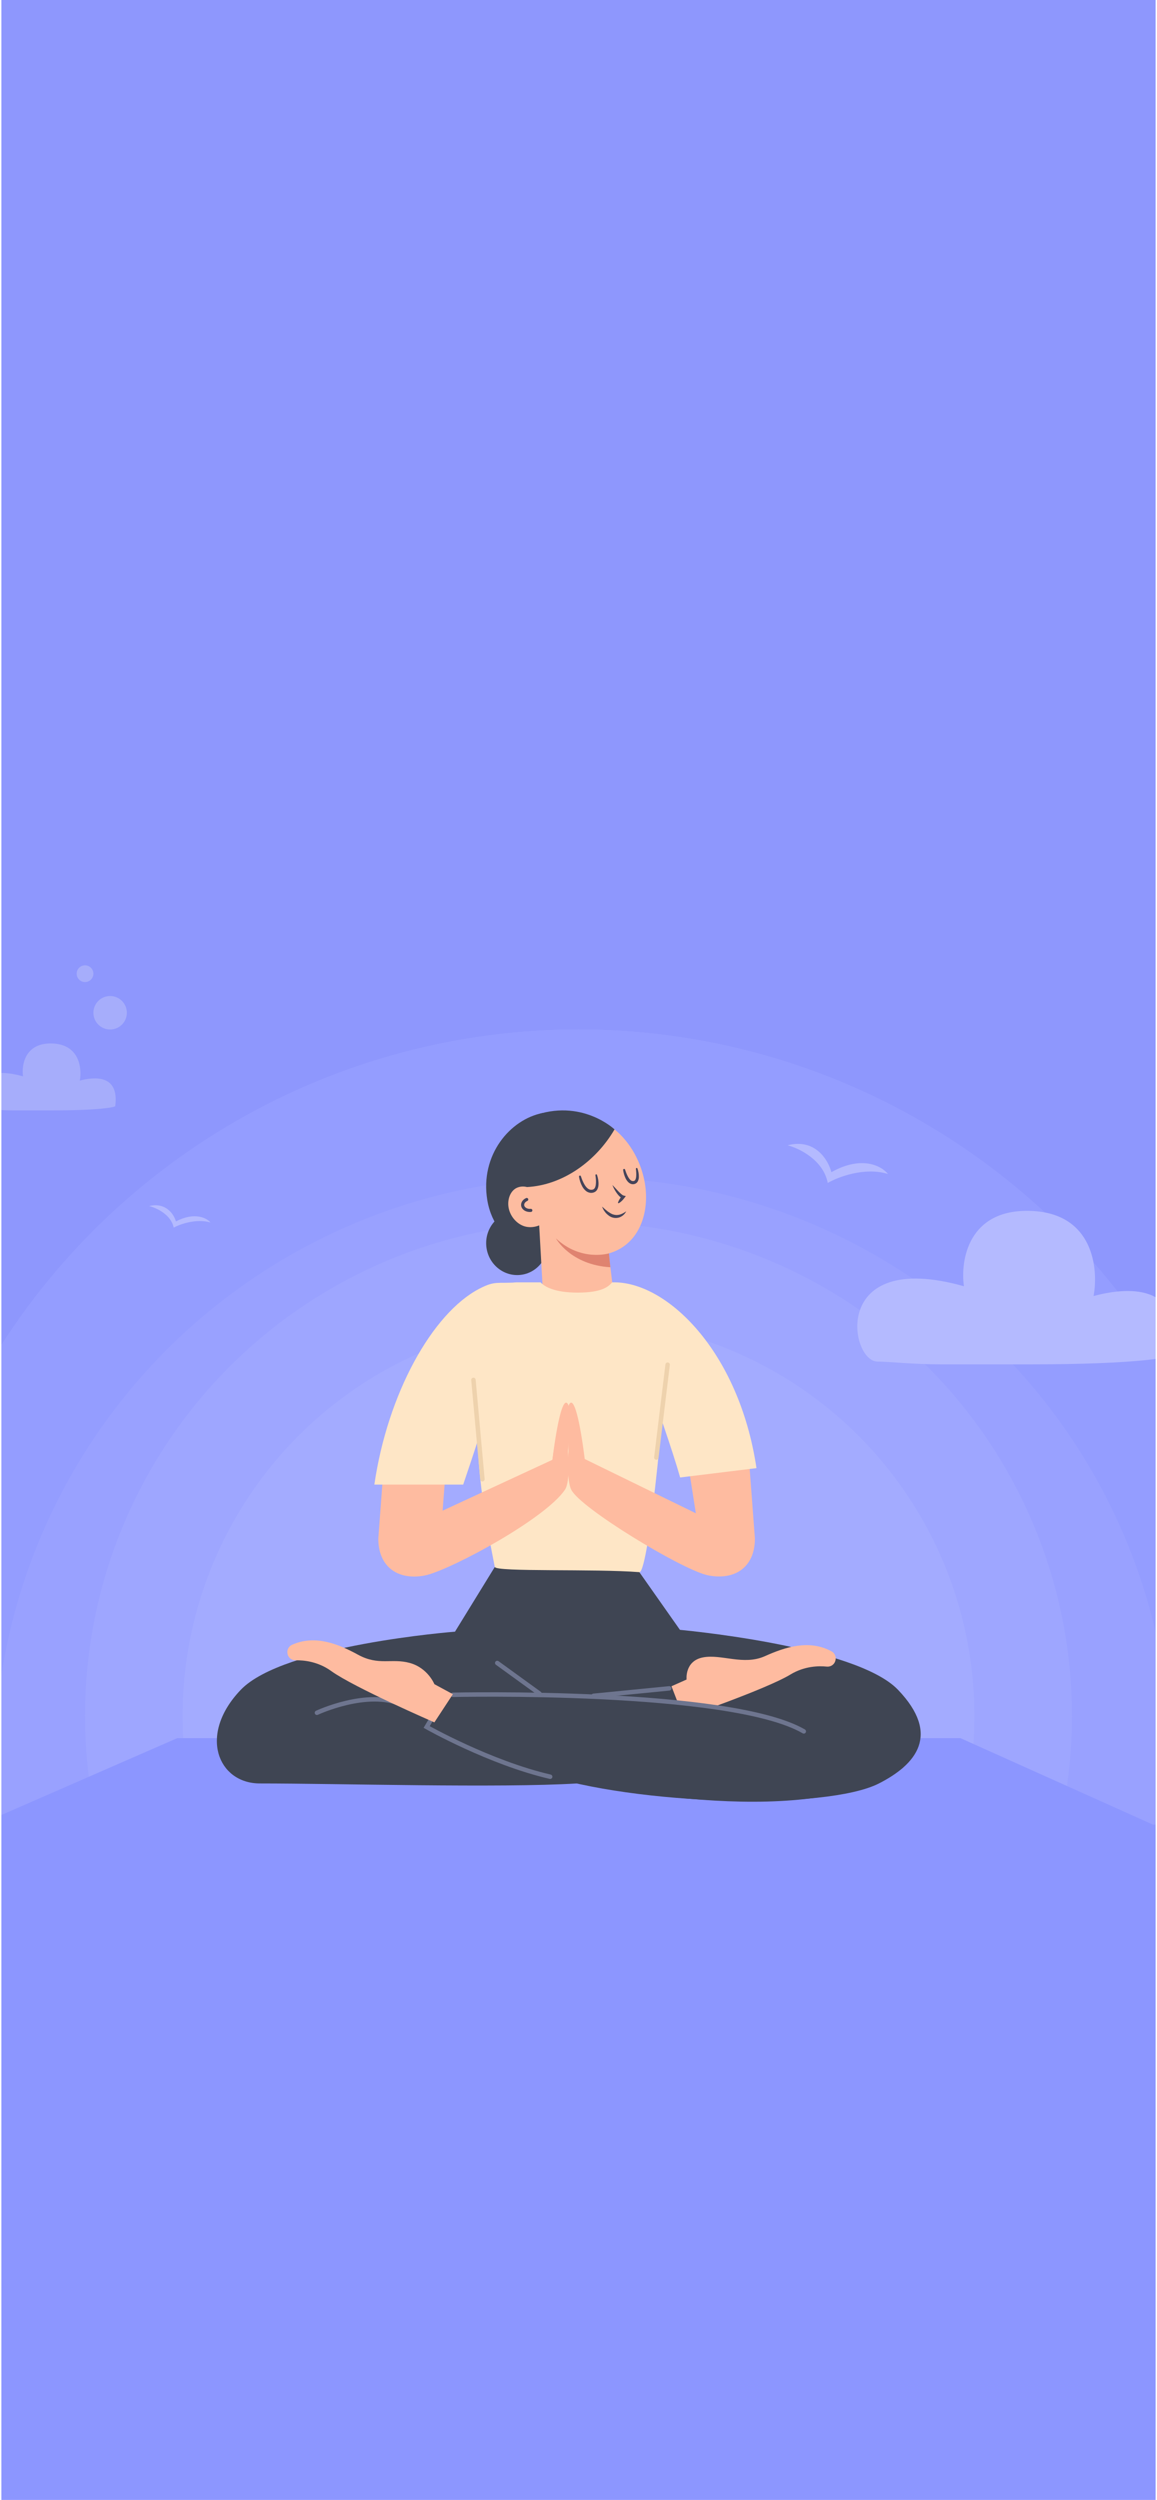 <svg width="415" height="896" viewBox="0 0 415 896" fill="none" xmlns="http://www.w3.org/2000/svg">
<g clip-path="url(#clip0_0_3)">
<rect width="414" height="896" transform="translate(0.5)" fill="#8E97FD"/>
<circle cx="207.5" cy="615" r="246" fill="#9AA2FD"/>
<circle cx="207.5" cy="615" r="246" fill="#949DFF"/>
<circle cx="209" cy="633" r="211" fill="#9AA2FD"/>
<circle cx="209" cy="633" r="211" fill="#99A1FF"/>
<circle cx="207.5" cy="615" r="177" fill="#9AA2FD"/>
<circle cx="207.5" cy="615" r="177" fill="#9EA6FF"/>
<path d="M296.9 424C295.329 415.773 286.645 411.573 282.5 410.502C292.449 407.931 297.118 415.858 298.209 420.143C309.205 413.973 316.318 418.001 318.5 420.786C310.122 418.215 300.609 421.857 296.9 424Z" fill="#B4BAFF"/>
<path d="M62.3 440C61.34 435.299 56.033 432.899 53.5 432.287C59.58 430.818 62.433 435.348 63.1 437.796C69.82 434.27 74.167 436.572 75.5 438.164C70.38 436.694 64.567 438.776 62.3 440Z" fill="#B4BAFF"/>
<circle cx="207.5" cy="615" r="142" fill="#A3ABFF"/>
<rect x="-1.5" y="654" width="416" height="266" fill="#8C96FF"/>
<path d="M345.748 461.025C297.749 447.525 304.748 488.025 314.748 488.025C318.857 488.025 327.373 489.025 337.749 489.025H369.249C409.248 489.025 420.749 486.358 421.249 485.525C424.749 459.025 403.582 461.525 392.249 464.525C394.082 454.692 392.149 434.825 369.748 434.025C347.348 433.225 344.415 451.692 345.748 461.025Z" fill="#B4BAFF"/>
<path d="M8.256 385.787C-12.772 379.899 -9.705 397.564 -5.325 397.564C-3.525 397.564 0.206 398 4.751 398H18.551C36.074 398 41.112 396.837 41.331 396.473C42.864 384.915 33.592 386.005 28.627 387.314C29.43 383.025 28.583 374.36 18.77 374.011C8.956 373.662 7.672 381.717 8.256 385.787Z" fill="#A6ADFB"/>
<circle cx="39.5" cy="363" r="6" fill="#A6ADFB"/>
<circle cx="3" cy="3" r="3" transform="matrix(1 0 0 -1 27.5 352)" fill="#A6ADFB"/>
<path d="M63.584 622.997L-12 655.997H418L344.498 622.997H63.584Z" fill="#8C96FF"/>
<path d="M177.48 561.637L163.2 584.837L190.59 617.367H218.21L243.96 584.287L228.02 561.637H177.48Z" fill="#3F4553"/>
<path d="M163.2 584.837C163.2 584.837 101.77 589.587 86.36 605.677C70.95 621.767 78.2 639.237 93.21 639.237C120.84 639.237 179.3 640.927 206.96 639.237L208.61 601.567L163.2 584.837Z" fill="#3F4553"/>
<path d="M242.37 584.037C242.37 584.037 306.7 589.587 322.11 605.677C337.52 621.767 328.64 632.427 315.26 639.237C296.43 648.827 228.56 647.237 193.36 635.587L199.87 601.567L242.37 584.037Z" fill="#3F4553"/>
<path d="M245.2 615.637L240.85 604.397L246.27 601.987C246.27 601.987 245.52 595.337 252.15 594.057C258.78 592.777 266.68 597.057 274.38 593.607C281.48 590.427 290.17 587.497 298.28 591.897C299.48 592.547 300.04 593.977 299.63 595.277L299.6 595.377C299.19 596.687 297.91 597.497 296.54 597.357C293.68 597.067 288.58 597.127 283.54 600.177C274.85 605.457 245.2 615.637 245.2 615.637Z" fill="#FEBBA0"/>
<path d="M295.81 616.277C295.81 616.277 252.88 608.647 162.45 607.467L153.72 619.307C153.72 619.307 176.22 632.167 197.34 636.817C218.46 641.467 291.37 656.107 323.93 633.557L295.81 616.277Z" fill="#3F4553"/>
<path d="M197.34 636.827C175.69 631.827 153.04 619.007 153.04 619.007L154.39 616.717" stroke="#6E758F" stroke-width="1.593" stroke-miterlimit="10" stroke-linecap="round"/>
<path d="M162.45 607.467C162.45 607.467 261.8 605.197 288.31 620.577" stroke="#6E758F" stroke-width="1.593" stroke-miterlimit="10" stroke-linecap="round"/>
<path d="M113.68 613.907C113.68 613.907 131.82 605.407 144.22 610.977" stroke="#6E758F" stroke-width="1.593" stroke-miterlimit="10" stroke-linecap="round"/>
<path d="M155.81 617.347L162.44 607.247L155.81 603.657C155.81 603.657 153.49 597.847 146.99 596.047C140.48 594.257 135.85 597.147 128.44 593.107C121.61 589.377 113.17 585.787 104.75 589.537C103.51 590.087 102.83 591.467 103.14 592.797L103.16 592.897C103.47 594.237 104.68 595.137 106.05 595.107C108.92 595.037 114.01 595.497 118.79 598.937C127.04 604.877 155.81 617.347 155.81 617.347Z" fill="#FEBBA0"/>
<path d="M212.89 607.827L240.05 605.157" stroke="#6E758F" stroke-width="1.593" stroke-miterlimit="10" stroke-linecap="round"/>
<path d="M178.35 596.057L193.5 607.027" stroke="#6E758F" stroke-width="1.593" stroke-miterlimit="10" stroke-linecap="round"/>
<path d="M174.44 446.767C175.08 453.027 180.53 457.587 186.61 456.967C192.69 456.347 197.1 450.767 196.46 444.517C195.82 438.257 190.37 433.697 184.29 434.317C178.22 434.927 173.81 440.507 174.44 446.767Z" fill="#3F4553"/>
<path d="M197.15 451.317C197.15 451.317 177.83 448.397 174.79 430.167C172.11 414.057 182.92 401.147 194.77 398.917C194.78 398.917 223.25 442.797 197.15 451.317Z" fill="#3F4553"/>
<path d="M197.59 400.647C196.17 401.347 194.82 402.267 193.59 403.457C182.58 414.047 189.55 434.607 199.41 443.887C204.87 449.017 212.85 451.407 219.82 448.787C230.01 444.957 233.2 433.417 231.13 423.137C229.59 415.477 225.34 408.247 219.07 403.747C212.8 399.257 204.33 397.357 197.59 400.647Z" fill="#FDBCA0"/>
<path d="M195.76 437.687C193.83 439.597 190.47 440.377 187.89 439.467C185.31 438.557 183.19 436.127 182.52 433.307C181.92 430.777 182.57 427.897 184.43 426.347C186.29 424.797 189.64 424.897 191.23 426.907L195.76 437.687Z" fill="#FDBCA0"/>
<path d="M192.94 430.967L194.97 467.307C195.24 474.027 200.69 479.367 207.41 479.497C215.17 479.657 221.26 472.877 220.27 465.177L216.17 431.437L192.94 430.967Z" fill="#FDBCA0"/>
<path d="M218.93 454.217L218.42 449.237C218.42 449.237 208.42 452.307 199.41 443.877C199.41 443.887 204.6 453.357 218.93 454.217Z" fill="#DF8370"/>
<path d="M188.97 425.477C201.99 424.807 213.87 416.067 220.43 404.807C220.43 404.807 208.45 393.437 190.94 400.087C176.43 405.587 188.97 425.477 188.97 425.477Z" fill="#3F4553"/>
<path d="M190.4 433.837C188.9 433.987 187.59 433.177 187.47 432.027C187.38 431.157 187.99 430.347 188.93 429.927" stroke="#444359" stroke-width="1.114" stroke-miterlimit="10" stroke-linecap="round"/>
<path d="M221.68 430.997C221.98 430.087 222.5 429.367 223.08 428.687L223.36 429.567C222.7 429.317 222.34 428.937 221.97 428.567C221.62 428.177 221.31 427.787 221.03 427.367C220.47 426.537 220 425.657 219.66 424.727C220.36 425.437 221 426.167 221.67 426.867C222.01 427.207 222.33 427.557 222.68 427.857C223.01 428.147 223.4 428.447 223.67 428.517L224.48 428.707L223.95 429.397C223.41 430.107 222.81 430.767 221.98 431.247C221.88 431.307 221.76 431.267 221.7 431.177C221.67 431.107 221.67 431.047 221.68 430.997Z" fill="#444359"/>
<path d="M224.61 434.177C224.21 434.997 223.53 435.707 222.65 436.137C221.78 436.587 220.7 436.677 219.74 436.397C218.76 436.127 218 435.487 217.35 434.827C217.06 434.467 216.77 434.097 216.53 433.717C216.32 433.307 216.1 432.907 215.94 432.487C216.31 432.767 216.63 433.067 216.95 433.367L217.94 434.187C218.64 434.647 219.3 435.147 220.06 435.327C220.79 435.557 221.57 435.547 222.34 435.337C223.1 435.117 223.86 434.687 224.61 434.177Z" fill="#444359"/>
<path d="M214.14 421.107C214.53 422.267 214.75 423.467 214.67 424.757C214.62 425.387 214.47 426.077 214 426.687C213.52 427.307 212.71 427.577 212 427.557C211.27 427.547 210.55 427.227 210.06 426.777C209.55 426.327 209.15 425.807 208.85 425.257C208.25 424.147 207.87 422.987 207.68 421.767C207.65 421.577 207.78 421.397 207.97 421.357C208.15 421.327 208.31 421.437 208.36 421.597L208.37 421.617C208.71 422.697 209.16 423.787 209.74 424.727C210.32 425.637 211.11 426.477 212.04 426.447C212.5 426.467 212.93 426.347 213.19 426.017C213.48 425.697 213.62 425.177 213.7 424.647C213.85 423.577 213.75 422.397 213.57 421.267V421.247C213.54 421.087 213.66 420.927 213.82 420.907C213.95 420.887 214.09 420.977 214.14 421.107Z" fill="#444359"/>
<path d="M228.66 418.837C228.99 419.817 229.17 420.817 229.15 421.887C229.14 422.417 229.04 422.997 228.7 423.547C228.37 424.127 227.63 424.487 226.99 424.457C226.32 424.447 225.71 424.097 225.32 423.687C224.92 423.267 224.61 422.817 224.38 422.337C223.93 421.377 223.65 420.397 223.51 419.367C223.48 419.177 223.62 418.997 223.82 418.967C223.99 418.947 224.15 419.047 224.2 419.207L224.21 419.227C224.5 420.127 224.85 421.047 225.3 421.847C225.75 422.627 226.36 423.377 227.03 423.337C227.37 423.347 227.64 423.247 227.82 422.967C228.02 422.687 228.12 422.257 228.18 421.807C228.28 420.907 228.2 419.917 228.09 418.977V418.957C228.07 418.797 228.19 418.647 228.35 418.617C228.48 418.617 228.62 418.707 228.66 418.837Z" fill="#444359"/>
<path d="M239.46 470.607C239.37 464.507 219.59 459.627 219.59 459.627C218.35 460.997 216.22 463.307 207.25 463.307C198.67 463.307 195.24 461.087 193.9 459.627H185.41C183.52 459.627 181.79 460.707 181 462.427C163.99 499.637 173.55 541.197 177.47 561.627C177.83 563.507 213.33 562.237 229.34 563.507C232.8 563.797 239.8 492.777 239.46 470.607Z" fill="#FEE6C6"/>
<path d="M198.15 523.227C199.91 509.007 202.06 500.477 203.71 503.277C205.17 505.757 204.36 518.197 202.17 530.197C202.18 530.197 197.4 529.317 198.15 523.227Z" fill="#FEBBA0"/>
<path d="M209.77 523.227C208.01 509.007 205.86 500.477 204.21 503.277C202.75 505.757 203.56 518.197 205.75 530.197C205.74 530.197 210.52 529.317 209.77 523.227Z" fill="#FEBBA0"/>
<path d="M268.39 519.697H246.04L249.59 542.397L209.03 522.607C208.89 521.087 208.7 519.207 208.47 517.217C206.94 517.217 205.4 517.217 203.87 517.197C203.88 518.927 203.91 520.097 203.91 520.097C203.91 520.097 203.12 530.537 204.93 534.017C208.37 540.637 243.56 561.957 253.33 564.487C253.94 564.647 254.55 564.767 255.16 564.847C264.59 566.177 270.84 560.887 270.77 551.367L268.39 519.697Z" fill="#FEBBA0"/>
<path d="M199.05 517.117C198.7 519.357 198.39 521.517 198.15 523.227L158.76 541.467L160.42 519.707H138.07L135.7 551.397C135.64 560.917 141.89 566.197 151.31 564.877C151.92 564.787 152.53 564.667 153.14 564.517C162.91 561.987 195.64 544.297 202.63 533.977C204.7 530.927 203.72 520.657 203.72 520.657C203.72 520.657 203.72 519.237 203.68 517.217C202.14 517.187 200.6 517.157 199.05 517.117Z" fill="#FEBBA0"/>
<path d="M166.14 532.117C174.88 506.267 174.81 506.247 185.54 459.637C178.36 460.127 177.62 458.957 171.96 461.897C154.98 470.717 138.99 499.687 134.28 532.117H166.14Z" fill="#FEE6C6"/>
<path d="M243.96 529.567C238.82 511.257 219.59 459.637 219.59 459.637C238.82 458.987 265.06 484.057 271.34 526.217L243.96 529.567Z" fill="#FEE6C6"/>
<path d="M239.47 489.137L235.42 522.417" stroke="#EED2AD" stroke-width="1.593" stroke-miterlimit="10" stroke-linecap="round"/>
<path d="M169.82 494.597L173.04 530.197" stroke="#EED2AD" stroke-width="1.593" stroke-miterlimit="10" stroke-linecap="round"/>
</g>
<defs>
<clipPath id="clip0_0_3">
<rect width="414" height="896" fill="white" transform="translate(0.5)"/>
</clipPath>
</defs>
</svg>
